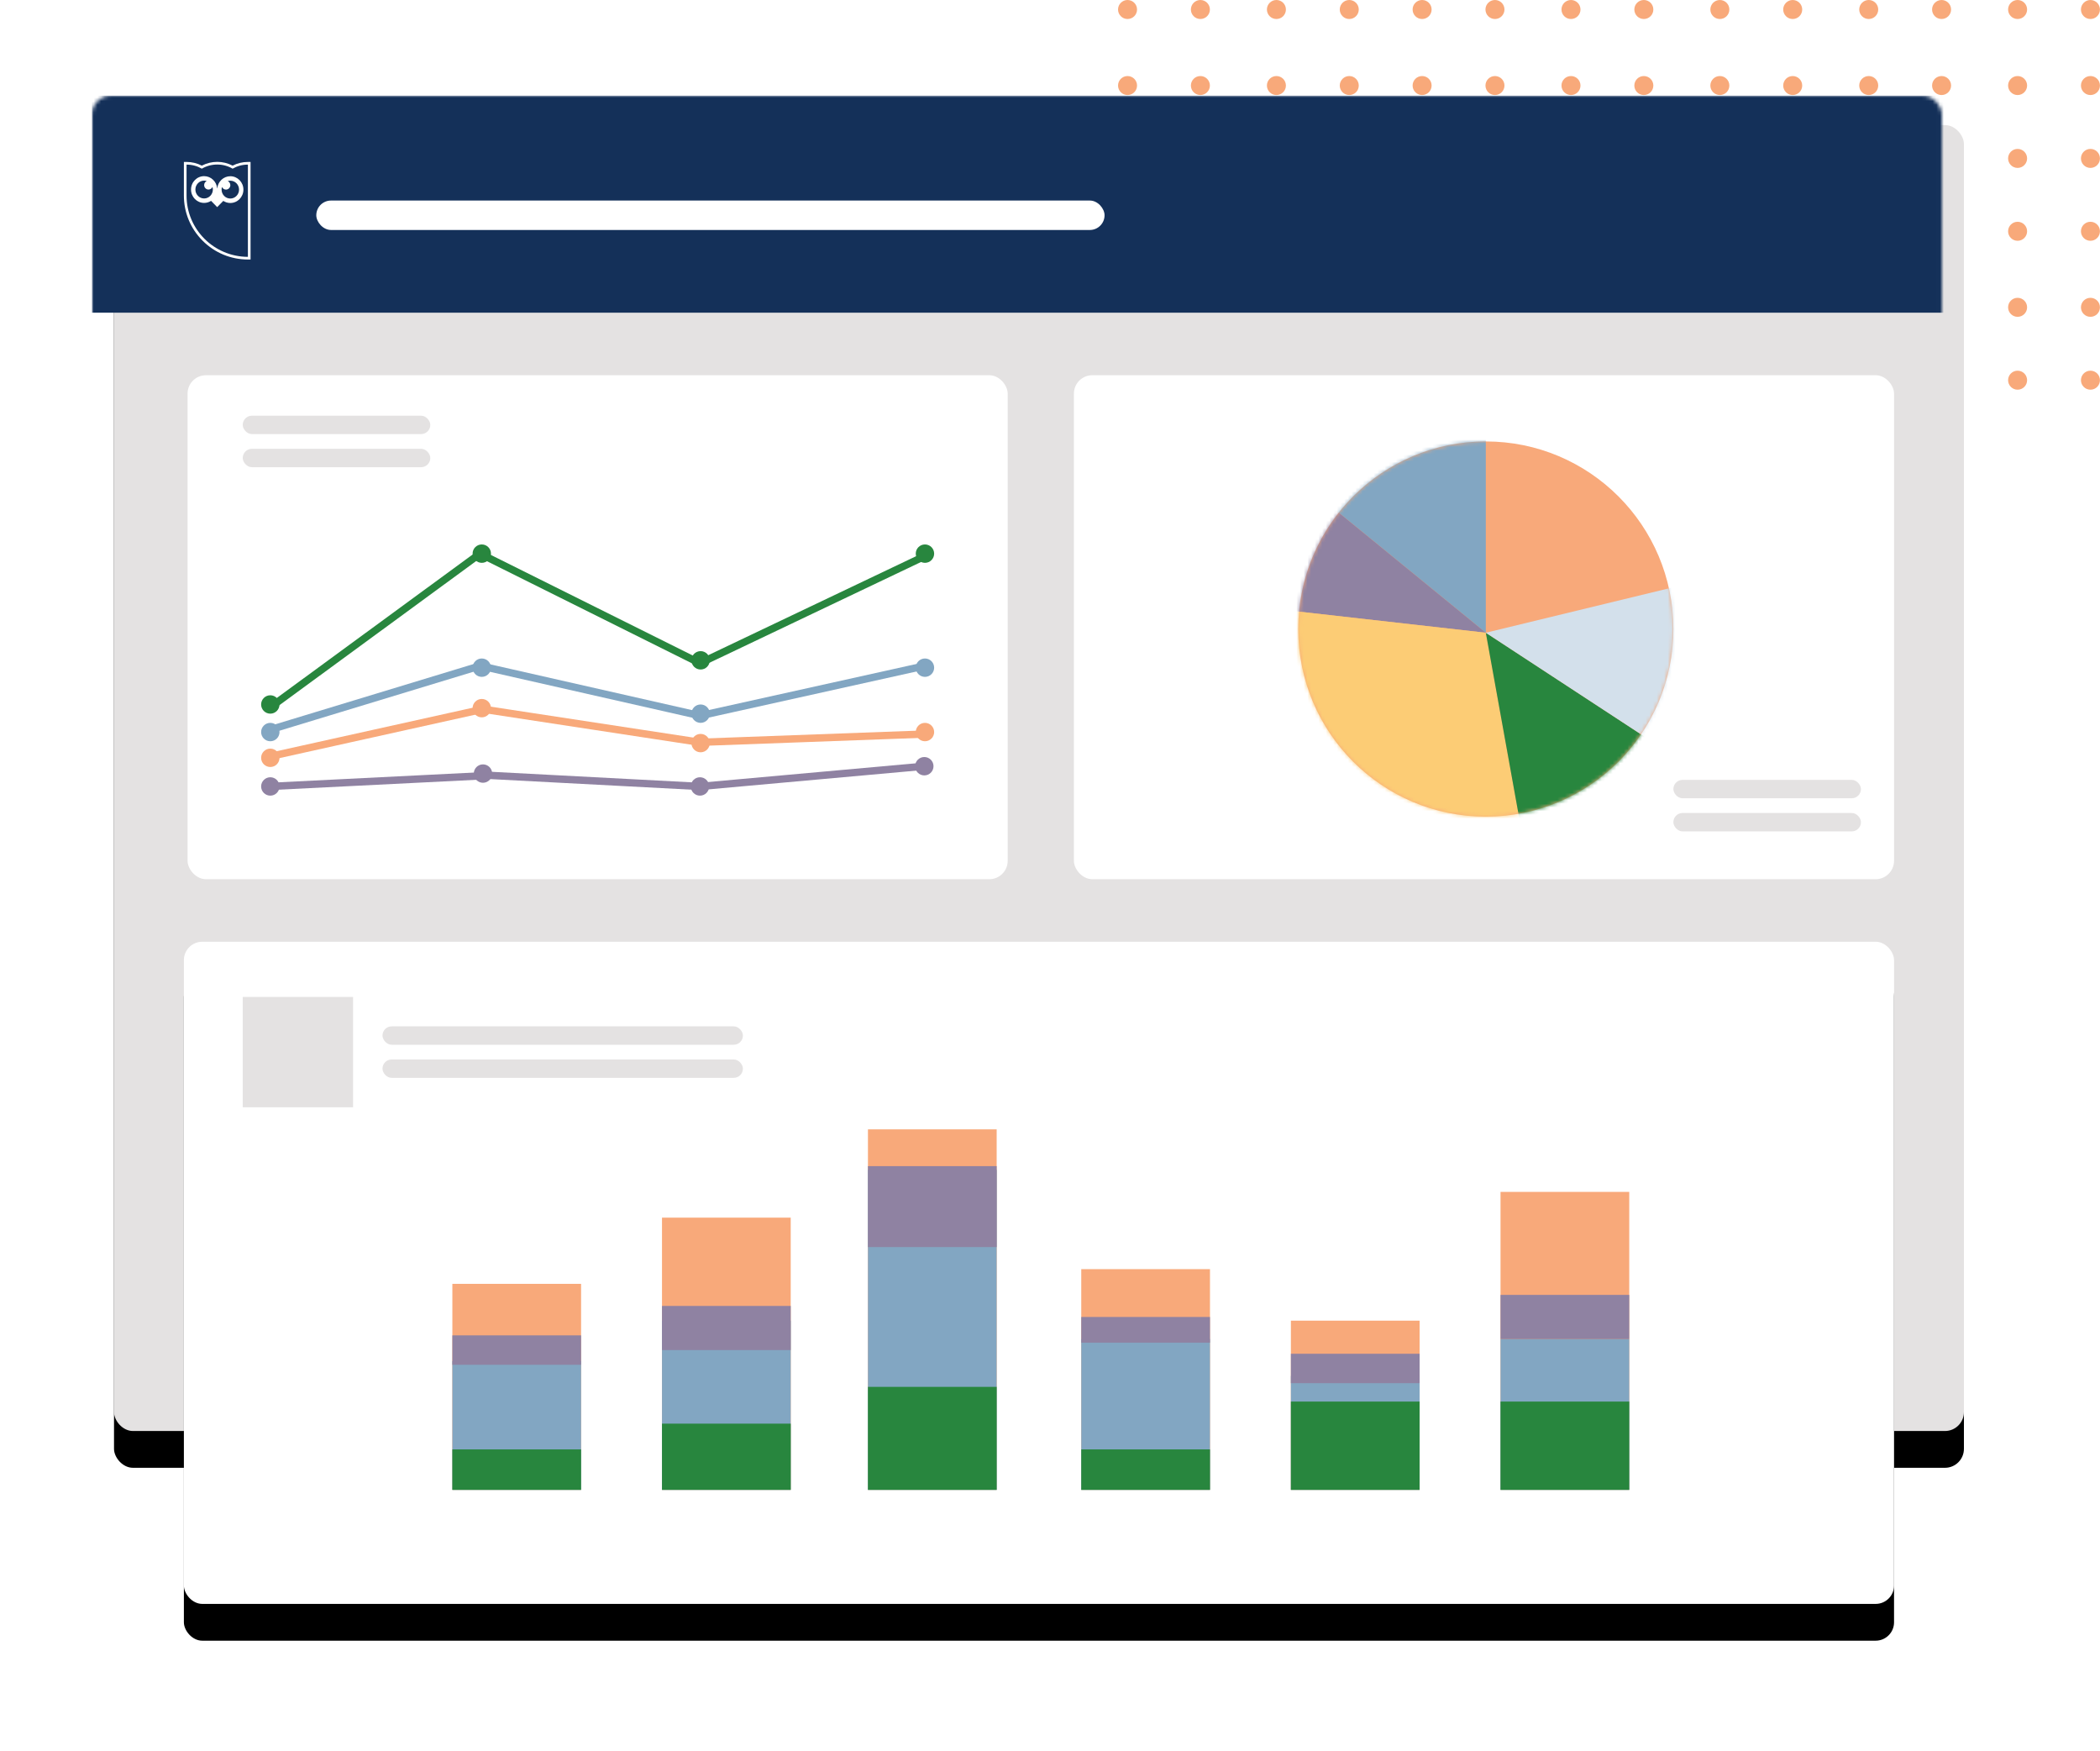 <?xml version="1.0" encoding="UTF-8"?>
<svg xmlns="http://www.w3.org/2000/svg" xmlns:xlink="http://www.w3.org/1999/xlink" width="571px" height="476px" viewBox="0 0 571 476">
  <title>Hootsuite_AdPlatform_Illustration</title>
  <defs>
    <rect id="path-1" x="0" y="0" width="503" height="355" rx="5.15"></rect>
    <filter x="-10.2%" y="-11.7%" width="120.5%" height="129.0%" filterUnits="objectBoundingBox" id="filter-3">
      <feOffset dx="0" dy="10" in="SourceAlpha" result="shadowOffsetOuter1"></feOffset>
      <feGaussianBlur stdDeviation="15.5" in="shadowOffsetOuter1" result="shadowBlurOuter1"></feGaussianBlur>
      <feColorMatrix values="0 0 0 0 0   0 0 0 0 0   0 0 0 0 0  0 0 0 0.1 0" type="matrix" in="shadowBlurOuter1"></feColorMatrix>
    </filter>
    <rect id="path-4" x="19" y="266" width="465" height="180" rx="5"></rect>
    <filter x="-10.8%" y="-22.2%" width="121.5%" height="155.6%" filterUnits="objectBoundingBox" id="filter-5">
      <feOffset dx="0" dy="10" in="SourceAlpha" result="shadowOffsetOuter1"></feOffset>
      <feGaussianBlur stdDeviation="15" in="shadowOffsetOuter1" result="shadowBlurOuter1"></feGaussianBlur>
      <feColorMatrix values="0 0 0 0 0   0 0 0 0 0   0 0 0 0 0  0 0 0 0.2 0" type="matrix" in="shadowBlurOuter1"></feColorMatrix>
    </filter>
    <rect id="path-6" x="0" y="0" width="223" height="137" rx="5"></rect>
    <circle id="path-8" cx="51" cy="51" r="51"></circle>
  </defs>
  <g id="Main-Page" stroke="none" stroke-width="1" fill="none" fill-rule="evenodd">
    <g id="Hootsuite_PlatformPages_AdvertisePage_V1.1" transform="translate(-604, -2663)">
      <g id="Illustration-4" transform="translate(635, 2653)">
        <g id="Group-20-Copy-2" stroke-width="1" fill-rule="evenodd" transform="translate(406.5, 63) rotate(-360) translate(-406.5, -63) translate(273, 10)" fill="#F8A97A">
          <path d="M266.987,2.584 C266.987,4.011 265.83,5.167 264.403,5.167 C262.976,5.167 261.819,4.011 261.819,2.584 C261.819,1.156 262.976,-3.10862447e-15 264.403,-3.10862447e-15 C265.83,-3.10862447e-15 266.987,1.156 266.987,2.584" id="Fill-1"></path>
          <path d="M266.987,23.254 C266.987,24.681 265.83,25.837 264.403,25.837 C262.976,25.837 261.819,24.681 261.819,23.254 C261.819,21.827 262.976,20.67 264.403,20.67 C265.83,20.67 266.987,21.827 266.987,23.254" id="Fill-3"></path>
          <path d="M266.987,43.062 C266.987,44.489 265.83,45.646 264.403,45.646 C262.976,45.646 261.819,44.489 261.819,43.062 C261.819,41.635 262.976,40.479 264.403,40.479 C265.83,40.479 266.987,41.635 266.987,43.062" id="Fill-5"></path>
          <path d="M266.987,62.871 C266.987,64.298 265.83,65.455 264.403,65.455 C262.976,65.455 261.819,64.298 261.819,62.871 C261.819,61.444 262.976,60.287 264.403,60.287 C265.83,60.287 266.987,61.444 266.987,62.871" id="Fill-7"></path>
          <path d="M266.987,83.541 C266.987,84.968 265.83,86.125 264.403,86.125 C262.976,86.125 261.819,84.968 261.819,83.541 C261.819,82.114 262.976,80.957 264.403,80.957 C265.83,80.957 266.987,82.114 266.987,83.541" id="Fill-9"></path>
          <path d="M266.987,103.35 C266.987,104.777 265.83,105.933 264.403,105.933 C262.976,105.933 261.819,104.777 261.819,103.35 C261.819,101.923 262.976,100.766 264.403,100.766 C265.83,100.766 266.987,101.923 266.987,103.35" id="Fill-11"></path>
          <path d="M247.178,2.584 C247.178,4.011 246.021,5.167 244.594,5.167 C243.167,5.167 242.01,4.011 242.01,2.584 C242.01,1.156 243.167,-3.10862447e-15 244.594,-3.10862447e-15 C246.021,-3.10862447e-15 247.178,1.156 247.178,2.584" id="Fill-23"></path>
          <path d="M247.178,23.254 C247.178,24.681 246.021,25.837 244.594,25.837 C243.167,25.837 242.01,24.681 242.01,23.254 C242.01,21.827 243.167,20.67 244.594,20.67 C246.021,20.67 247.178,21.827 247.178,23.254" id="Fill-25"></path>
          <path d="M247.178,43.062 C247.178,44.489 246.021,45.646 244.594,45.646 C243.167,45.646 242.01,44.489 242.01,43.062 C242.01,41.635 243.167,40.479 244.594,40.479 C246.021,40.479 247.178,41.635 247.178,43.062" id="Fill-27"></path>
          <path d="M247.178,62.871 C247.178,64.298 246.021,65.455 244.594,65.455 C243.167,65.455 242.01,64.298 242.01,62.871 C242.01,61.444 243.167,60.287 244.594,60.287 C246.021,60.287 247.178,61.444 247.178,62.871" id="Fill-29"></path>
          <path d="M247.178,83.541 C247.178,84.968 246.021,86.125 244.594,86.125 C243.167,86.125 242.01,84.968 242.01,83.541 C242.01,82.114 243.167,80.957 244.594,80.957 C246.021,80.957 247.178,82.114 247.178,83.541" id="Fill-31"></path>
          <path d="M247.178,103.35 C247.178,104.777 246.021,105.933 244.594,105.933 C243.167,105.933 242.01,104.777 242.01,103.35 C242.01,101.923 243.167,100.766 244.594,100.766 C246.021,100.766 247.178,101.923 247.178,103.35" id="Fill-33"></path>
          <path d="M226.508,2.584 C226.508,4.011 225.351,5.167 223.924,5.167 C222.497,5.167 221.341,4.011 221.341,2.584 C221.341,1.156 222.497,-3.10862447e-15 223.924,-3.10862447e-15 C225.351,-3.10862447e-15 226.508,1.156 226.508,2.584" id="Fill-45"></path>
          <path d="M226.508,23.254 C226.508,24.681 225.351,25.837 223.924,25.837 C222.497,25.837 221.341,24.681 221.341,23.254 C221.341,21.827 222.497,20.67 223.924,20.67 C225.351,20.67 226.508,21.827 226.508,23.254" id="Fill-47"></path>
          <path d="M226.508,43.062 C226.508,44.489 225.351,45.646 223.924,45.646 C222.497,45.646 221.341,44.489 221.341,43.062 C221.341,41.635 222.497,40.479 223.924,40.479 C225.351,40.479 226.508,41.635 226.508,43.062" id="Fill-49"></path>
          <path d="M226.508,62.871 C226.508,64.298 225.351,65.455 223.924,65.455 C222.497,65.455 221.341,64.298 221.341,62.871 C221.341,61.444 222.497,60.287 223.924,60.287 C225.351,60.287 226.508,61.444 226.508,62.871" id="Fill-51"></path>
          <path d="M226.508,83.541 C226.508,84.968 225.351,86.125 223.924,86.125 C222.497,86.125 221.341,84.968 221.341,83.541 C221.341,82.114 222.497,80.957 223.924,80.957 C225.351,80.957 226.508,82.114 226.508,83.541" id="Fill-53"></path>
          <path d="M226.508,103.35 C226.508,104.777 225.351,105.933 223.924,105.933 C222.497,105.933 221.341,104.777 221.341,103.35 C221.341,101.923 222.497,100.766 223.924,100.766 C225.351,100.766 226.508,101.923 226.508,103.35" id="Fill-55"></path>
          <path d="M206.699,2.584 C206.699,4.011 205.542,5.167 204.116,5.167 C202.689,5.167 201.532,4.011 201.532,2.584 C201.532,1.156 202.689,-3.10862447e-15 204.116,-3.10862447e-15 C205.542,-3.10862447e-15 206.699,1.156 206.699,2.584" id="Fill-67"></path>
          <path d="M206.699,23.254 C206.699,24.681 205.542,25.837 204.116,25.837 C202.689,25.837 201.532,24.681 201.532,23.254 C201.532,21.827 202.689,20.67 204.116,20.67 C205.542,20.67 206.699,21.827 206.699,23.254" id="Fill-69"></path>
          <path d="M206.699,43.062 C206.699,44.489 205.542,45.646 204.116,45.646 C202.689,45.646 201.532,44.489 201.532,43.062 C201.532,41.635 202.689,40.479 204.116,40.479 C205.542,40.479 206.699,41.635 206.699,43.062" id="Fill-71"></path>
          <path d="M206.699,62.871 C206.699,64.298 205.542,65.455 204.116,65.455 C202.689,65.455 201.532,64.298 201.532,62.871 C201.532,61.444 202.689,60.287 204.116,60.287 C205.542,60.287 206.699,61.444 206.699,62.871" id="Fill-73"></path>
          <path d="M206.699,83.541 C206.699,84.968 205.542,86.125 204.116,86.125 C202.689,86.125 201.532,84.968 201.532,83.541 C201.532,82.114 202.689,80.957 204.116,80.957 C205.542,80.957 206.699,82.114 206.699,83.541" id="Fill-75"></path>
          <path d="M206.699,103.35 C206.699,104.777 205.542,105.933 204.116,105.933 C202.689,105.933 201.532,104.777 201.532,103.35 C201.532,101.923 202.689,100.766 204.116,100.766 C205.542,100.766 206.699,101.923 206.699,103.35" id="Fill-77"></path>
          <path d="M186.029,2.584 C186.029,4.011 184.872,5.167 183.446,5.167 C182.019,5.167 180.862,4.011 180.862,2.584 C180.862,1.156 182.019,-3.10862447e-15 183.446,-3.10862447e-15 C184.872,-3.10862447e-15 186.029,1.156 186.029,2.584" id="Fill-89"></path>
          <path d="M186.029,23.254 C186.029,24.681 184.872,25.837 183.446,25.837 C182.019,25.837 180.862,24.681 180.862,23.254 C180.862,21.827 182.019,20.67 183.446,20.67 C184.872,20.67 186.029,21.827 186.029,23.254" id="Fill-91"></path>
          <path d="M186.029,43.062 C186.029,44.489 184.872,45.646 183.446,45.646 C182.019,45.646 180.862,44.489 180.862,43.062 C180.862,41.635 182.019,40.479 183.446,40.479 C184.872,40.479 186.029,41.635 186.029,43.062" id="Fill-93"></path>
          <path d="M186.029,62.871 C186.029,64.298 184.872,65.455 183.446,65.455 C182.019,65.455 180.862,64.298 180.862,62.871 C180.862,61.444 182.019,60.287 183.446,60.287 C184.872,60.287 186.029,61.444 186.029,62.871" id="Fill-95"></path>
          <path d="M186.029,83.541 C186.029,84.968 184.872,86.125 183.446,86.125 C182.019,86.125 180.862,84.968 180.862,83.541 C180.862,82.114 182.019,80.957 183.446,80.957 C184.872,80.957 186.029,82.114 186.029,83.541" id="Fill-97"></path>
          <path d="M186.029,103.35 C186.029,104.777 184.872,105.933 183.446,105.933 C182.019,105.933 180.862,104.777 180.862,103.35 C180.862,101.923 182.019,100.766 183.446,100.766 C184.872,100.766 186.029,101.923 186.029,103.35" id="Fill-99"></path>
          <path d="M166.221,2.584 C166.221,4.011 165.064,5.167 163.637,5.167 C162.21,5.167 161.053,4.011 161.053,2.584 C161.053,1.156 162.21,-3.10862447e-15 163.637,-3.10862447e-15 C165.064,-3.10862447e-15 166.221,1.156 166.221,2.584" id="Fill-111"></path>
          <path d="M166.221,23.254 C166.221,24.681 165.064,25.837 163.637,25.837 C162.21,25.837 161.053,24.681 161.053,23.254 C161.053,21.827 162.21,20.67 163.637,20.67 C165.064,20.67 166.221,21.827 166.221,23.254" id="Fill-113"></path>
          <path d="M166.221,43.062 C166.221,44.489 165.064,45.646 163.637,45.646 C162.21,45.646 161.053,44.489 161.053,43.062 C161.053,41.635 162.21,40.479 163.637,40.479 C165.064,40.479 166.221,41.635 166.221,43.062" id="Fill-115"></path>
          <path d="M166.221,62.871 C166.221,64.298 165.064,65.455 163.637,65.455 C162.21,65.455 161.053,64.298 161.053,62.871 C161.053,61.444 162.21,60.287 163.637,60.287 C165.064,60.287 166.221,61.444 166.221,62.871" id="Fill-117"></path>
          <path d="M166.221,83.541 C166.221,84.968 165.064,86.125 163.637,86.125 C162.21,86.125 161.053,84.968 161.053,83.541 C161.053,82.114 162.21,80.957 163.637,80.957 C165.064,80.957 166.221,82.114 166.221,83.541" id="Fill-119"></path>
          <path d="M166.221,103.35 C166.221,104.777 165.064,105.933 163.637,105.933 C162.21,105.933 161.053,104.777 161.053,103.35 C161.053,101.923 162.21,100.766 163.637,100.766 C165.064,100.766 166.221,101.923 166.221,103.35" id="Fill-121"></path>
          <path d="M145.551,2.584 C145.551,4.011 144.394,5.167 142.967,5.167 C141.54,5.167 140.383,4.011 140.383,2.584 C140.383,1.156 141.54,-3.10862447e-15 142.967,-3.10862447e-15 C144.394,-3.10862447e-15 145.551,1.156 145.551,2.584" id="Fill-133"></path>
          <path d="M145.551,23.254 C145.551,24.681 144.394,25.837 142.967,25.837 C141.54,25.837 140.383,24.681 140.383,23.254 C140.383,21.827 141.54,20.67 142.967,20.67 C144.394,20.67 145.551,21.827 145.551,23.254" id="Fill-135"></path>
          <path d="M145.551,43.062 C145.551,44.489 144.394,45.646 142.967,45.646 C141.54,45.646 140.383,44.489 140.383,43.062 C140.383,41.635 141.54,40.479 142.967,40.479 C144.394,40.479 145.551,41.635 145.551,43.062" id="Fill-137"></path>
          <path d="M145.551,62.871 C145.551,64.298 144.394,65.455 142.967,65.455 C141.54,65.455 140.383,64.298 140.383,62.871 C140.383,61.444 141.54,60.287 142.967,60.287 C144.394,60.287 145.551,61.444 145.551,62.871" id="Fill-139"></path>
          <path d="M145.551,83.541 C145.551,84.968 144.394,86.125 142.967,86.125 C141.54,86.125 140.383,84.968 140.383,83.541 C140.383,82.114 141.54,80.957 142.967,80.957 C144.394,80.957 145.551,82.114 145.551,83.541" id="Fill-141"></path>
          <path d="M145.551,103.35 C145.551,104.777 144.394,105.933 142.967,105.933 C141.54,105.933 140.383,104.777 140.383,103.35 C140.383,101.923 141.54,100.766 142.967,100.766 C144.394,100.766 145.551,101.923 145.551,103.35" id="Fill-143"></path>
          <path d="M125.742,2.584 C125.742,4.011 124.585,5.167 123.158,5.167 C121.731,5.167 120.575,4.011 120.575,2.584 C120.575,1.156 121.731,-3.10862447e-15 123.158,-3.10862447e-15 C124.585,-3.10862447e-15 125.742,1.156 125.742,2.584" id="Fill-155"></path>
          <path d="M125.742,23.254 C125.742,24.681 124.585,25.837 123.158,25.837 C121.731,25.837 120.575,24.681 120.575,23.254 C120.575,21.827 121.731,20.67 123.158,20.67 C124.585,20.67 125.742,21.827 125.742,23.254" id="Fill-157"></path>
          <path d="M125.742,43.062 C125.742,44.489 124.585,45.646 123.158,45.646 C121.731,45.646 120.575,44.489 120.575,43.062 C120.575,41.635 121.731,40.479 123.158,40.479 C124.585,40.479 125.742,41.635 125.742,43.062" id="Fill-159"></path>
          <path d="M125.742,62.871 C125.742,64.298 124.585,65.455 123.158,65.455 C121.731,65.455 120.575,64.298 120.575,62.871 C120.575,61.444 121.731,60.287 123.158,60.287 C124.585,60.287 125.742,61.444 125.742,62.871" id="Fill-161"></path>
          <path d="M125.742,83.541 C125.742,84.968 124.585,86.125 123.158,86.125 C121.731,86.125 120.575,84.968 120.575,83.541 C120.575,82.114 121.731,80.957 123.158,80.957 C124.585,80.957 125.742,82.114 125.742,83.541" id="Fill-163"></path>
          <path d="M125.742,103.35 C125.742,104.777 124.585,105.933 123.158,105.933 C121.731,105.933 120.575,104.777 120.575,103.35 C120.575,101.923 121.731,100.766 123.158,100.766 C124.585,100.766 125.742,101.923 125.742,103.35" id="Fill-165"></path>
          <path d="M105.072,2.584 C105.072,4.011 103.915,5.167 102.488,5.167 C101.062,5.167 99.905,4.011 99.905,2.584 C99.905,1.156 101.062,-3.10862447e-15 102.488,-3.10862447e-15 C103.915,-3.10862447e-15 105.072,1.156 105.072,2.584" id="Fill-177"></path>
          <path d="M105.072,23.254 C105.072,24.681 103.915,25.837 102.488,25.837 C101.062,25.837 99.905,24.681 99.905,23.254 C99.905,21.827 101.062,20.67 102.488,20.67 C103.915,20.67 105.072,21.827 105.072,23.254" id="Fill-179"></path>
          <path d="M105.072,43.062 C105.072,44.489 103.915,45.646 102.488,45.646 C101.062,45.646 99.905,44.489 99.905,43.062 C99.905,41.635 101.062,40.479 102.488,40.479 C103.915,40.479 105.072,41.635 105.072,43.062" id="Fill-181"></path>
          <path d="M105.072,62.871 C105.072,64.298 103.915,65.455 102.488,65.455 C101.062,65.455 99.905,64.298 99.905,62.871 C99.905,61.444 101.062,60.287 102.488,60.287 C103.915,60.287 105.072,61.444 105.072,62.871" id="Fill-183"></path>
          <path d="M105.072,83.541 C105.072,84.968 103.915,86.125 102.488,86.125 C101.062,86.125 99.905,84.968 99.905,83.541 C99.905,82.114 101.062,80.957 102.488,80.957 C103.915,80.957 105.072,82.114 105.072,83.541" id="Fill-185"></path>
          <path d="M105.072,103.35 C105.072,104.777 103.915,105.933 102.488,105.933 C101.062,105.933 99.905,104.777 99.905,103.35 C99.905,101.923 101.062,100.766 102.488,100.766 C103.915,100.766 105.072,101.923 105.072,103.35" id="Fill-187"></path>
          <path d="M85.263,2.584 C85.263,4.011 84.107,5.167 82.68,5.167 C81.253,5.167 80.096,4.011 80.096,2.584 C80.096,1.156 81.253,-3.10862447e-15 82.68,-3.10862447e-15 C84.107,-3.10862447e-15 85.263,1.156 85.263,2.584" id="Fill-199"></path>
          <path d="M85.263,23.254 C85.263,24.681 84.107,25.837 82.68,25.837 C81.253,25.837 80.096,24.681 80.096,23.254 C80.096,21.827 81.253,20.67 82.68,20.67 C84.107,20.67 85.263,21.827 85.263,23.254" id="Fill-201"></path>
          <path d="M85.263,43.062 C85.263,44.489 84.107,45.646 82.68,45.646 C81.253,45.646 80.096,44.489 80.096,43.062 C80.096,41.635 81.253,40.479 82.68,40.479 C84.107,40.479 85.263,41.635 85.263,43.062" id="Fill-203"></path>
          <path d="M85.263,62.871 C85.263,64.298 84.107,65.455 82.68,65.455 C81.253,65.455 80.096,64.298 80.096,62.871 C80.096,61.444 81.253,60.287 82.68,60.287 C84.107,60.287 85.263,61.444 85.263,62.871" id="Fill-205"></path>
          <path d="M85.263,83.541 C85.263,84.968 84.107,86.125 82.68,86.125 C81.253,86.125 80.096,84.968 80.096,83.541 C80.096,82.114 81.253,80.957 82.68,80.957 C84.107,80.957 85.263,82.114 85.263,83.541" id="Fill-207"></path>
          <path d="M85.263,103.35 C85.263,104.777 84.107,105.933 82.68,105.933 C81.253,105.933 80.096,104.777 80.096,103.35 C80.096,101.923 81.253,100.766 82.68,100.766 C84.107,100.766 85.263,101.923 85.263,103.35" id="Fill-209"></path>
          <path d="M65.455,2.584 C65.455,4.011 64.298,5.167 62.871,5.167 C61.444,5.167 60.287,4.011 60.287,2.584 C60.287,1.156 61.444,-3.10862447e-15 62.871,-3.10862447e-15 C64.298,-3.10862447e-15 65.455,1.156 65.455,2.584" id="Fill-221"></path>
          <path d="M65.455,23.254 C65.455,24.681 64.298,25.837 62.871,25.837 C61.444,25.837 60.287,24.681 60.287,23.254 C60.287,21.827 61.444,20.67 62.871,20.67 C64.298,20.67 65.455,21.827 65.455,23.254" id="Fill-223"></path>
          <path d="M65.455,43.062 C65.455,44.489 64.298,45.646 62.871,45.646 C61.444,45.646 60.287,44.489 60.287,43.062 C60.287,41.635 61.444,40.479 62.871,40.479 C64.298,40.479 65.455,41.635 65.455,43.062" id="Fill-225"></path>
          <path d="M65.455,62.871 C65.455,64.298 64.298,65.455 62.871,65.455 C61.444,65.455 60.287,64.298 60.287,62.871 C60.287,61.444 61.444,60.287 62.871,60.287 C64.298,60.287 65.455,61.444 65.455,62.871" id="Fill-227"></path>
          <path d="M65.455,83.541 C65.455,84.968 64.298,86.125 62.871,86.125 C61.444,86.125 60.287,84.968 60.287,83.541 C60.287,82.114 61.444,80.957 62.871,80.957 C64.298,80.957 65.455,82.114 65.455,83.541" id="Fill-229"></path>
          <path d="M65.455,103.35 C65.455,104.777 64.298,105.933 62.871,105.933 C61.444,105.933 60.287,104.777 60.287,103.35 C60.287,101.923 61.444,100.766 62.871,100.766 C64.298,100.766 65.455,101.923 65.455,103.35" id="Fill-231"></path>
          <path d="M45.646,2.584 C45.646,4.011 44.489,5.167 43.062,5.167 C41.636,5.167 40.479,4.011 40.479,2.584 C40.479,1.156 41.636,-3.10862447e-15 43.062,-3.10862447e-15 C44.489,-3.10862447e-15 45.646,1.156 45.646,2.584" id="Fill-243"></path>
          <path d="M45.646,23.254 C45.646,24.681 44.489,25.837 43.062,25.837 C41.636,25.837 40.479,24.681 40.479,23.254 C40.479,21.827 41.636,20.67 43.062,20.67 C44.489,20.67 45.646,21.827 45.646,23.254" id="Fill-245"></path>
          <path d="M45.646,43.062 C45.646,44.489 44.489,45.646 43.062,45.646 C41.636,45.646 40.479,44.489 40.479,43.062 C40.479,41.635 41.636,40.479 43.062,40.479 C44.489,40.479 45.646,41.635 45.646,43.062" id="Fill-247"></path>
          <path d="M45.646,62.871 C45.646,64.298 44.489,65.455 43.062,65.455 C41.636,65.455 40.479,64.298 40.479,62.871 C40.479,61.444 41.636,60.287 43.062,60.287 C44.489,60.287 45.646,61.444 45.646,62.871" id="Fill-249"></path>
          <path d="M45.646,83.541 C45.646,84.968 44.489,86.125 43.062,86.125 C41.636,86.125 40.479,84.968 40.479,83.541 C40.479,82.114 41.636,80.957 43.062,80.957 C44.489,80.957 45.646,82.114 45.646,83.541" id="Fill-251"></path>
          <path d="M45.646,103.35 C45.646,104.777 44.489,105.933 43.062,105.933 C41.636,105.933 40.479,104.777 40.479,103.35 C40.479,101.923 41.636,100.766 43.062,100.766 C44.489,100.766 45.646,101.923 45.646,103.35" id="Fill-253"></path>
          <path d="M24.976,2.584 C24.976,4.011 23.82,5.167 22.392,5.167 C20.965,5.167 19.809,4.011 19.809,2.584 C19.809,1.156 20.965,-3.10862447e-15 22.392,-3.10862447e-15 C23.82,-3.10862447e-15 24.976,1.156 24.976,2.584" id="Fill-265"></path>
          <path d="M24.976,23.254 C24.976,24.681 23.82,25.837 22.392,25.837 C20.965,25.837 19.809,24.681 19.809,23.254 C19.809,21.827 20.965,20.67 22.392,20.67 C23.82,20.67 24.976,21.827 24.976,23.254" id="Fill-267"></path>
          <path d="M24.976,43.062 C24.976,44.489 23.82,45.646 22.392,45.646 C20.965,45.646 19.809,44.489 19.809,43.062 C19.809,41.635 20.965,40.479 22.392,40.479 C23.82,40.479 24.976,41.635 24.976,43.062" id="Fill-269"></path>
          <path d="M24.976,62.871 C24.976,64.298 23.82,65.455 22.392,65.455 C20.965,65.455 19.809,64.298 19.809,62.871 C19.809,61.444 20.965,60.287 22.392,60.287 C23.82,60.287 24.976,61.444 24.976,62.871" id="Fill-271"></path>
          <path d="M24.976,83.541 C24.976,84.968 23.82,86.125 22.392,86.125 C20.965,86.125 19.809,84.968 19.809,83.541 C19.809,82.114 20.965,80.957 22.392,80.957 C23.82,80.957 24.976,82.114 24.976,83.541" id="Fill-273"></path>
          <path d="M24.976,103.35 C24.976,104.777 23.82,105.933 22.392,105.933 C20.965,105.933 19.809,104.777 19.809,103.35 C19.809,101.923 20.965,100.766 22.392,100.766 C23.82,100.766 24.976,101.923 24.976,103.35" id="Fill-275"></path>
          <path d="M5.167,2.584 C5.167,4.011 4.011,5.167 2.584,5.167 C1.157,5.167 5.37347944e-14,4.011 5.37347944e-14,2.584 C5.37347944e-14,1.156 1.157,-3.10862447e-15 2.584,-3.10862447e-15 C4.011,-3.10862447e-15 5.167,1.156 5.167,2.584" id="Fill-287"></path>
          <path d="M5.167,23.254 C5.167,24.681 4.011,25.837 2.584,25.837 C1.157,25.837 5.37347944e-14,24.681 5.37347944e-14,23.254 C5.37347944e-14,21.827 1.157,20.67 2.584,20.67 C4.011,20.67 5.167,21.827 5.167,23.254" id="Fill-289"></path>
          <path d="M5.167,43.062 C5.167,44.489 4.011,45.646 2.584,45.646 C1.157,45.646 5.37347944e-14,44.489 5.37347944e-14,43.062 C5.37347944e-14,41.635 1.157,40.479 2.584,40.479 C4.011,40.479 5.167,41.635 5.167,43.062" id="Fill-291"></path>
          <path d="M5.167,62.871 C5.167,64.298 4.011,65.455 2.584,65.455 C1.157,65.455 5.37347944e-14,64.298 5.37347944e-14,62.871 C5.37347944e-14,61.444 1.157,60.287 2.584,60.287 C4.011,60.287 5.167,61.444 5.167,62.871" id="Fill-293"></path>
          <path d="M5.167,83.541 C5.167,84.968 4.011,86.125 2.584,86.125 C1.157,86.125 5.37347944e-14,84.968 5.37347944e-14,83.541 C5.37347944e-14,82.114 1.157,80.957 2.584,80.957 C4.011,80.957 5.167,82.114 5.167,83.541" id="Fill-295"></path>
          <path d="M5.167,103.35 C5.167,104.777 4.011,105.933 2.584,105.933 C1.157,105.933 5.37347944e-14,104.777 5.37347944e-14,103.35 C5.37347944e-14,101.923 1.157,100.766 2.584,100.766 C4.011,100.766 5.167,101.923 5.167,103.35" id="Fill-297"></path>
        </g>
        <g id="Rectangle" stroke-width="1" fill-rule="evenodd" transform="translate(0, 44)">
          <mask id="mask-2" fill="white">
            <use xlink:href="#path-1"></use>
          </mask>
          <g id="Mask">
            <use fill="black" fill-opacity="1" filter="url(#filter-3)" xlink:href="#path-1"></use>
            <use fill="#E4E2E2" fill-rule="evenodd" xlink:href="#path-1"></use>
          </g>
          <rect fill="#143059" mask="url(#mask-2)" x="-6" y="-8" width="509" height="59"></rect>
        </g>
        <rect id="Rectangle-Copy-6" fill="#FFFFFF" fill-rule="evenodd" x="55" y="64.516" width="214.334" height="8" rx="4"></rect>
        <g id="Rectangle">
          <use fill="black" fill-opacity="1" filter="url(#filter-5)" xlink:href="#path-4"></use>
          <use fill="#FFFFFF" fill-rule="evenodd" xlink:href="#path-4"></use>
        </g>
        <g id="Owl-icon" stroke-width="1" fill-rule="evenodd" transform="translate(19, 54)" fill="#FFFFFE">
          <path d="M9.066,0 L9.066,0 C7.606,0 6.168,0.354 4.879,1.027 C3.604,0.369 2.185,0.023 0.749,0.023 L0.721,0.023 L-1.78927972e-13,0.025 L-1.78927972e-13,9.106 C-0.013,13.759 1.794,18.137 5.089,21.431 C8.376,24.717 12.749,26.534 17.403,26.547 L18.128,26.549 L18.128,0.025 L17.407,0.023 L17.379,0.023 C15.943,0.023 14.524,0.369 13.249,1.027 C11.969,0.358 10.54,0.004 9.091,0 L9.066,0 Z M9.066,0.725 C9.073,0.725 9.081,0.725 9.089,0.725 C10.605,0.729 12.024,1.141 13.247,1.852 C14.465,1.151 15.876,0.747 17.379,0.747 C17.388,0.747 17.396,0.747 17.405,0.747 L17.405,25.822 C8.193,25.796 0.697,18.342 0.723,9.106 L0.723,0.747 C0.732,0.747 0.74,0.747 0.749,0.747 C2.252,0.747 3.662,1.151 4.881,1.852 C6.112,1.136 7.54,0.725 9.066,0.725 L9.066,0.725 Z" id="Fill-4"></path>
          <path d="M12.618,9.97 C11.307,9.965 10.247,8.877 10.251,7.537 C10.251,7.288 10.289,7.047 10.358,6.82 C10.543,7.243 10.956,7.539 11.438,7.54 C12.094,7.542 12.626,7.001 12.628,6.331 C12.629,5.838 12.342,5.416 11.929,5.225 C12.151,5.155 12.387,5.118 12.632,5.119 C13.942,5.123 15.003,6.212 14.999,7.55 C14.995,8.891 13.928,9.973 12.618,9.97 Z M5.496,9.949 C4.185,9.946 3.125,8.856 3.128,7.516 C3.132,6.177 4.199,5.094 5.51,5.098 C5.754,5.099 5.99,5.137 6.211,5.208 C5.798,5.397 5.509,5.818 5.507,6.311 C5.505,6.981 6.034,7.525 6.689,7.526 C7.172,7.528 7.587,7.234 7.774,6.812 C7.841,7.039 7.877,7.281 7.877,7.53 C7.873,8.87 6.807,9.953 5.496,9.949 Z M12.635,3.906 C10.776,3.901 9.247,5.353 9.081,7.21 L9.065,7.188 L9.049,7.21 C8.893,5.352 7.373,3.891 5.513,3.885 C3.547,3.879 1.948,5.504 1.942,7.513 C1.937,9.522 3.526,11.156 5.492,11.161 C6.192,11.163 6.843,10.956 7.394,10.601 L9.051,12.303 L10.716,10.612 C11.265,10.969 11.915,11.18 12.614,11.182 C14.581,11.188 16.18,9.564 16.186,7.554 C16.191,5.545 14.602,3.912 12.635,3.906 L12.635,3.906 Z" id="Fill-6"></path>
        </g>
        <g id="Rectangle-Copy-4-+-Rectangle-Copy-8-+-Rectangle-Copy-9-+-Rectangle-Copy-10-Mask" stroke-width="1" fill-rule="evenodd" transform="translate(20, 112)">
          <mask id="mask-7" fill="white">
            <use xlink:href="#path-6"></use>
          </mask>
          <use id="Mask" fill="#FFFFFF" xlink:href="#path-6"></use>
        </g>
        <rect id="Rectangle-Copy-3" fill="#FFFFFF" fill-rule="evenodd" x="261" y="112" width="223" height="137" rx="5"></rect>
        <g id="Group" stroke-width="1" fill-rule="evenodd" transform="translate(40, 158)">
          <polyline id="Path-6" stroke="#28863E" stroke-width="2" points="1.5 45 59.524 2.5 119.326 32.285 180 3.395"></polyline>
          <polyline id="Path-8" stroke="#82A6C2" stroke-width="2" points="2 50.5 59.581 33 119.376 46.562 180.5 33"></polyline>
          <polyline id="Path-13" stroke="#F8A97A" stroke-width="2" points="3 57.5 60.326 44.785 119.326 53.785 182.5 51.466"></polyline>
          <circle id="Oval" fill="#28863E" cx="2.5" cy="43.5" r="2.5"></circle>
          <circle id="Oval-Copy-9" fill="#28863E" cx="60" cy="2.5" r="2.5"></circle>
          <circle id="Oval-Copy-12" fill="#28863E" cx="119.5" cy="31.5" r="2.5"></circle>
          <circle id="Oval-Copy-15" fill="#28863E" cx="180.5" cy="2.5" r="2.5"></circle>
          <circle id="Oval-Copy-16" fill="#82A6C2" cx="180.5" cy="33.5" r="2.5"></circle>
          <circle id="Oval-Copy-17" fill="#F8A97A" cx="180.5" cy="51" r="2.5"></circle>
          <circle id="Oval-Copy-13" fill="#82A6C2" cx="119.5" cy="46" r="2.5"></circle>
          <circle id="Oval-Copy-14" fill="#F8A97A" cx="119.5" cy="54" r="2.5"></circle>
          <circle id="Oval-Copy-10" fill="#82A6C2" cx="60" cy="33.5" r="2.5"></circle>
          <circle id="Oval-Copy-11" fill="#F8A97A" cx="60" cy="44.5" r="2.5"></circle>
          <circle id="Oval-Copy-5" fill="#82A6C2" cx="2.5" cy="51" r="2.5"></circle>
          <circle id="Oval-Copy-8" fill="#F8A97A" cx="2.5" cy="58" r="2.5"></circle>
          <polyline id="Path-14" stroke="#8F82A2" stroke-width="2" points="2.326 65.785 62.326 62.785 119.326 65.785 180.326 60.285"></polyline>
          <circle id="Oval-Copy-18" fill="#8F82A2" cx="2.5" cy="65.785" r="2.5"></circle>
          <circle id="Oval-Copy-19" fill="#8F82A2" cx="60.326" cy="62.285" r="2.5"></circle>
          <circle id="Oval-Copy-20" fill="#8F82A2" cx="119.326" cy="65.785" r="2.5"></circle>
          <circle id="Oval-Copy-21" fill="#8F82A2" cx="180.326" cy="60.285" r="2.5"></circle>
        </g>
        <g id="Group-2" stroke-width="1" fill-rule="evenodd" transform="translate(92, 317)">
          <rect id="Rectangle" fill="#F8A97A" x="0" y="42" width="35" height="56"></rect>
          <rect id="Rectangle-Copy" fill="#F8A97A" x="57" y="24" width="35" height="74"></rect>
          <rect id="Rectangle-Copy-2" fill="#F8A97A" x="113" y="0" width="35" height="98"></rect>
          <rect id="Rectangle-Copy-5" fill="#F8A97A" x="171" y="38" width="35" height="60"></rect>
          <rect id="Rectangle-Copy-7" fill="#F8A97A" x="228" y="52" width="35" height="46"></rect>
          <rect id="Rectangle-Copy-11" fill="#F8A97A" x="285" y="17" width="35" height="81"></rect>
          <rect id="Rectangle" fill="#82A6C2" x="0" y="63" width="35" height="35"></rect>
          <rect id="Rectangle-Copy-13" fill="#82A6C2" x="57" y="52" width="35" height="46"></rect>
          <rect id="Rectangle-Copy-15" fill="#82A6C2" x="113" y="11" width="35" height="87"></rect>
          <rect id="Rectangle-Copy-17" fill="#82A6C2" x="171" y="57" width="35" height="41"></rect>
          <rect id="Rectangle-Copy-19" fill="#82A6C2" x="228" y="67" width="35" height="31"></rect>
          <rect id="Rectangle-Copy-21" fill="#82A6C2" x="285" y="57" width="35" height="41"></rect>
          <rect id="Rectangle-Copy-12" fill="#28863E" x="0" y="87" width="35" height="11"></rect>
          <rect id="Rectangle-Copy-14" fill="#28863E" x="57" y="80" width="35" height="18"></rect>
          <rect id="Rectangle-Copy-16" fill="#28863E" x="113" y="70" width="35" height="28"></rect>
          <rect id="Rectangle-Copy-18" fill="#28863E" x="171" y="87" width="35" height="11"></rect>
          <rect id="Rectangle-Copy-20" fill="#28863E" x="228" y="74" width="35" height="24"></rect>
          <rect id="Rectangle-Copy-22" fill="#28863E" x="285" y="74" width="35" height="24"></rect>
        </g>
        <g id="Path-16-+-Path-17-+-Path-18-+-Path-19-+-Path-20-Mask" stroke-width="1" fill-rule="evenodd" transform="translate(322, 130)">
          <mask id="mask-9" fill="white">
            <use xlink:href="#path-8"></use>
          </mask>
          <use id="Mask" fill="#F8A97A" xlink:href="#path-8"></use>
          <polygon id="Path-16" fill="#82A6C2" mask="url(#mask-9)" points="51 -4 51 52 2 12"></polygon>
          <polygon id="Path-17" fill="#8F82A2" mask="url(#mask-9)" points="51 52 2 12 -11 45"></polygon>
          <polygon id="Path-18" fill="#FCCC75" mask="url(#mask-9)" points="51 52 -11 45 2 94 62 113"></polygon>
          <polygon id="Path-19" fill="#28863E" mask="url(#mask-9)" points="51 52 62 113 91 102 106 88"></polygon>
          <polygon id="Path-20" fill="#D3E0EB" mask="url(#mask-9)" points="51 52 106 88 117 36"></polygon>
        </g>
        <rect id="Rectangle" fill="#E4E2E2" fill-rule="evenodd" x="35" y="281" width="30" height="30"></rect>
        <rect id="Rectangle-Copy-4" fill="#E4E2E2" fill-rule="evenodd" x="73" y="289" width="98" height="5" rx="2.5"></rect>
        <rect id="Rectangle-Copy-26" fill="#E4E2E2" fill-rule="evenodd" x="424" y="222" width="51" height="5" rx="2.5"></rect>
        <rect id="Rectangle-Copy-28" fill="#E4E2E2" fill-rule="evenodd" x="35" y="123" width="51" height="5" rx="2.5"></rect>
        <rect id="Rectangle-Copy-8" fill="#E4E2E2" fill-rule="evenodd" x="73" y="298" width="98" height="5" rx="2.5"></rect>
        <rect id="Rectangle-Copy-27" fill="#E4E2E2" fill-rule="evenodd" x="424" y="231" width="51" height="5" rx="2.5"></rect>
        <rect id="Rectangle-Copy-29" fill="#E4E2E2" fill-rule="evenodd" x="35" y="132" width="51" height="5" rx="2.5"></rect>
        <rect id="Rectangle" fill="#8F82A2" fill-rule="evenodd" x="92" y="373" width="35" height="8"></rect>
        <rect id="Rectangle-Copy-9" fill="#8F82A2" fill-rule="evenodd" x="149" y="365" width="35" height="12"></rect>
        <rect id="Rectangle-Copy-10" fill="#8F82A2" fill-rule="evenodd" x="205" y="327" width="35" height="22"></rect>
        <rect id="Rectangle-Copy-23" fill="#8F82A2" fill-rule="evenodd" x="263" y="368" width="35" height="7"></rect>
        <rect id="Rectangle-Copy-24" fill="#8F82A2" fill-rule="evenodd" x="320" y="378" width="35" height="8"></rect>
        <rect id="Rectangle-Copy-25" fill="#8F82A2" fill-rule="evenodd" x="377" y="362" width="35" height="12"></rect>
      </g>
    </g>
  </g>
</svg>
